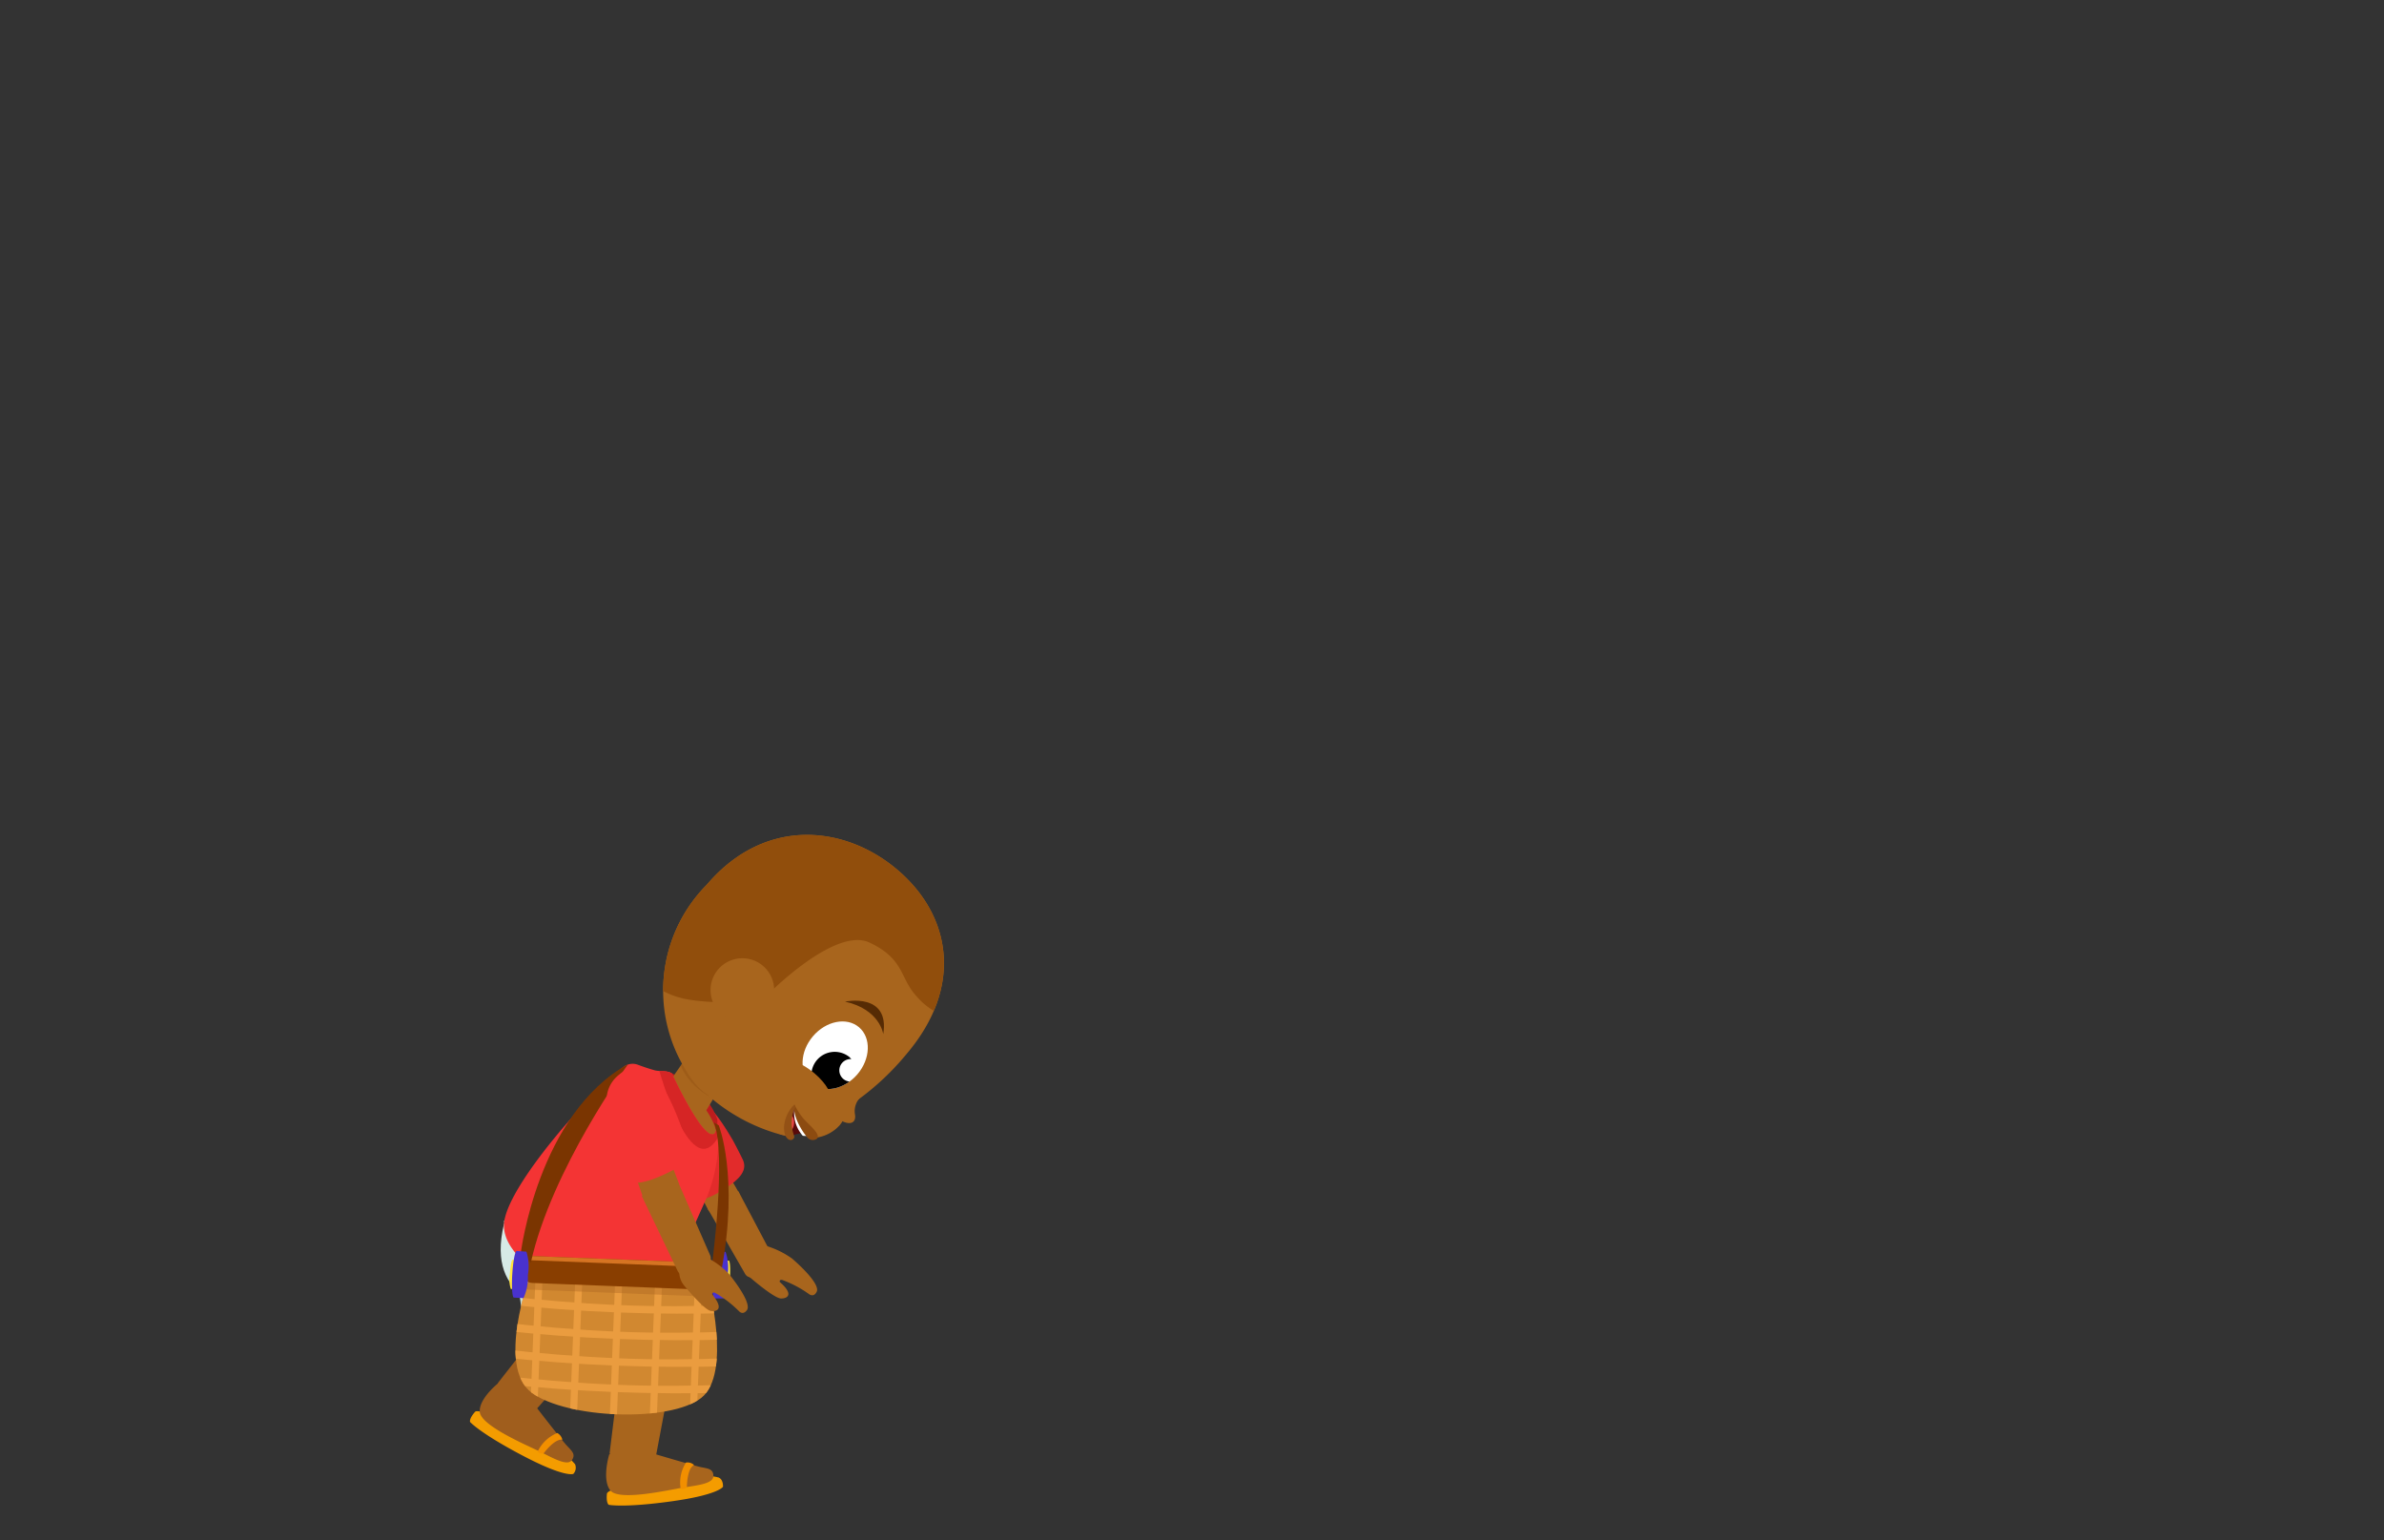 <svg id="Layer_9" data-name="Layer 9" xmlns="http://www.w3.org/2000/svg" xmlns:xlink="http://www.w3.org/1999/xlink" viewBox="0 0 260 168"><rect x="0" y="0" width="260" height="168" fill="#333333" stroke="none"/><defs><style>.cls-1{fill:#c5ddd7;}.cls-2{fill:#d6eae6;}.cls-3{fill:#a8651d;}.cls-4{fill:#fff;}.cls-5{fill:#f43434;}.cls-6{fill:#d18830;}.cls-7{fill:#893e00;}.cls-8{fill:#e22b2b;}.cls-9{fill:#a05e1d;}.cls-10{clip-path:url(#clip-path);}.cls-11{fill:#aecec5;}.cls-11,.cls-15{opacity:0.44;}.cls-12{fill:#f49c00;}.cls-13{fill:#f28f00;}.cls-14{clip-path:url(#clip-path-2);}.cls-15{fill:#bcd8d1;}.cls-16{fill:#c0e2da;}.cls-17{fill:#bc1d1d;}.cls-18{clip-path:url(#clip-path-3);}.cls-19{fill:#935212;opacity:0.46;}.cls-20{fill:#590b0b;}.cls-21{fill:#ea4747;}.cls-22{clip-path:url(#clip-path-4);}.cls-23{fill:#914e0c;}.cls-24{clip-path:url(#clip-path-5);}.cls-25{fill:#562b04;}.cls-26{fill:#8c4b10;}.cls-27{fill:#935115;}.cls-28{clip-path:url(#clip-path-6);}.cls-29{fill:#d62525;}.cls-30{fill:#ffe33b;}.cls-31{fill:#4932ce;}.cls-32{fill:#7a3501;}.cls-33{clip-path:url(#clip-path-7);}.cls-34{fill:#ea9c3f;}.cls-35{fill:#af6822;opacity:0.42;}.cls-36{clip-path:url(#clip-path-8);}.cls-37{fill:#d67422;}</style><clipPath id="clip-path"><path class="cls-1" d="M54.94,133.16c.32.62,2.32,9.78,2.2,13,0,.57.63,1,1.33.86,1.52-.28,4.06.28,8.28-.28.76-.1,1.44-.42,1.47-1l1.42-8.43.75-5.19Z"/></clipPath><clipPath id="clip-path-2"><path class="cls-2" d="M55.75,137.06c.61.6,7.19,10.49,8.72,14.26a1.12,1.12,0,0,0,1.68.48c1.26-.91,3.89-1.24,7.5-3.52a1.49,1.49,0,0,0,.83-1.77l-3-10.36-2-6.34Z"/></clipPath><clipPath id="clip-path-3"><polygon class="cls-3" points="72.31 118.99 76.68 121.67 79.69 116.71 75.58 114.3 72.31 118.99"/></clipPath><clipPath id="clip-path-4"><path class="cls-3" d="M77.05,119.32a19.89,19.89,0,0,0,9.47,4.75v-.14a3.49,3.49,0,0,1,.16-3.1c1,3.61,2.38,3.24,2.38,3.24a4.21,4.21,0,0,0,2.52-1.35,4,4,0,0,0,.87-2,28.59,28.59,0,0,0,6.43-5.78c6.26-7.37,4.8-15.14-1-20.07s-14.51-5.76-20.78,1.6a16.42,16.42,0,0,0-2.22,20.38,8.33,8.33,0,0,0,1.84,2.24Z"/></clipPath><clipPath id="clip-path-5"><ellipse class="cls-4" cx="91.08" cy="115.09" rx="4.01" ry="3.19" transform="translate(-55.59 109.86) rotate(-49.6)"/></clipPath><clipPath id="clip-path-6"><path class="cls-5" d="M73.27,117.07s4.91,10.65,5,5a17.88,17.88,0,0,1-1.16,8.46c-1.74,3.94-3.49,7.62-3.92,9.24s-4.64,4.23-7.94,2.72S54.36,137.39,55,133.18s9.32-14,13-16.82a1.64,1.64,0,0,1,1.6-.22c.46.17,1.08.39,1.83.6C72,116.88,72.74,116.72,73.27,117.07Z"/></clipPath><clipPath id="clip-path-7"><path class="cls-6" d="M57.79,139.15s-3.68,9.9.2,12.75,15.07,3.24,18.48.57.74-12.57.74-12.57Z"/></clipPath><clipPath id="clip-path-8"><rect class="cls-7" x="56.63" y="137.37" width="22.15" height="2.93" rx="1.47" transform="translate(5.47 -2.54) rotate(2.24)"/></clipPath></defs><path class="cls-3" d="M73.17,124.13l4,7.7a1.59,1.59,0,0,0,2.17.68,3.18,3.18,0,0,0,1.21-1.41,1.12,1.12,0,0,0,0-1.08l-4.41-7.62Z"/><path class="cls-8" d="M73,120.79a3.11,3.11,0,0,0-.58,2.46,21.63,21.63,0,0,0,2.37,6.48l.2.79s.88,1.18,3.89-.77c1.25-.81,2.77-1.84,2.14-3.25-.18-.39-.85-1.71-1.14-2.22C78.29,121.6,75.6,117.38,73,120.79Z"/><path class="cls-3" d="M84.05,138.17l-1.78,1.06a.75.75,0,0,1-1-.28l-4.08-7.11,3.34-1.91,3.81,7.22A.75.75,0,0,1,84.05,138.17Z"/><path class="cls-3" d="M81.9,139.41s2.55,2.21,3.29,2.21,1.39-.47-.15-1.8c0,0-.08-.3.28-.22a12.28,12.28,0,0,1,2.91,1.54s.51.42.84-.26-1.2-2.33-2.68-3.61a9.55,9.55,0,0,0-4.14-1.68A2.08,2.08,0,0,0,81,137.41,2.34,2.34,0,0,0,81.9,139.41Z"/><path class="cls-9" d="M62.22,140.72,54.3,150.84a6.3,6.3,0,0,0,4,3.08l8.53-9.58a3,3,0,0,0-4.62-3.62Z"/><path class="cls-1" d="M54.94,133.16c.32.62,2.32,9.78,2.2,13,0,.57.63,1,1.33.86,1.52-.28,4.06.28,8.28-.28.76-.1,1.44-.42,1.47-1l1.42-8.43.75-5.19Z"/><g class="cls-10"><path class="cls-11" d="M62.55,145.75a17.44,17.44,0,0,0,7.29-1,9.75,9.75,0,0,1,0,2.29.5.5,0,0,1-.09.24.41.41,0,0,1-.24.08,67.67,67.67,0,0,1-13,.44c-.3,0-.66-.09-.77-.37a.78.78,0,0,1,0-.45c.41-1.43.91-1.67,2.39-1.68S61.09,145.62,62.55,145.75Z"/></g><path class="cls-12" d="M61.28,158.48a5.48,5.48,0,0,1,1.44,1.22,1,1,0,0,1-.19,1.05s-.88.45-5.54-2-5.72-3.66-5.72-3.66-.15-.32.53-1.1S61.28,158.48,61.28,158.48Z"/><path class="cls-9" d="M58.51,153.5s2.68,3.47,3.24,4.09,1.1,1,.61,1.67-2-.21-3.46-.93-6.51-2.85-6.58-4.37,2.18-3.24,2.18-3.24A4.12,4.12,0,0,1,58.51,153.5Z"/><path class="cls-13" d="M59.26,158.55s1.23-1.69,2.07-1.52a1.11,1.11,0,0,0-.55-.74,4.08,4.08,0,0,0-2.13,2S58.67,158.52,59.26,158.55Z"/><path class="cls-2" d="M70.14,139.94s-2.55,5.16-6.58,3.89-11-2.06-8.38-11.16Z"/><path class="cls-3" d="M68.05,145.78l-1.57,12.75a6.28,6.28,0,0,0,5,.58l2.38-12.61a3,3,0,0,0-5.83-.72Z"/><path class="cls-2" d="M55.75,137.06c.61.6,7.19,10.49,8.72,14.26a1.12,1.12,0,0,0,1.68.48c1.26-.91,3.89-1.24,7.5-3.52a1.49,1.49,0,0,0,.83-1.77l-3-10.36-2-6.34Z"/><g class="cls-14"><path class="cls-15" d="M69.42,149.09a17.31,17.31,0,0,0,6.29-3.84,10.06,10.06,0,0,1,.87,2.12.36.36,0,0,1,0,.25.55.55,0,0,1-.19.18,67.84,67.84,0,0,1-11.72,5.54c-.29.1-.64.18-.85,0a.83.83,0,0,1-.15-.43c-.2-1.47.17-1.9,1.52-2.49S68,149.55,69.42,149.09Z"/></g><rect class="cls-16" x="64.84" y="143.33" width="6.53" height="4.78" rx="0.95" transform="translate(190.05 250.61) rotate(155.75)"/><path class="cls-12" d="M76.51,161a5.25,5.25,0,0,1,1.88.15c.52.25.46,1,.46,1s-.45.88-5.67,1.6-6.79.37-6.79.37-.3-.16-.2-1.2S76.51,161,76.51,161Z"/><path class="cls-3" d="M71.34,158.56s4.21,1.25,5,1.43,1.47.16,1.46,1-1.74,1-3.34,1.26-6.95,1.5-7.9.3-.12-3.91-.12-3.91A4.11,4.11,0,0,1,71.34,158.56Z"/><path class="cls-13" d="M74.91,162.22s0-2.08.79-2.44a1.08,1.08,0,0,0-.88-.27,4,4,0,0,0-.59,2.82S74.41,162.54,74.91,162.22Z"/><path class="cls-17" d="M78.23,122.11s-.9-3.42-5.35-5.21l-1.28,3.78L77,125.9S78.68,123.51,78.23,122.11Z"/><polygon class="cls-3" points="72.31 118.99 76.68 121.67 79.69 116.71 75.58 114.3 72.31 118.99"/><g class="cls-18"><ellipse class="cls-19" cx="77.64" cy="116.83" rx="2.43" ry="4.37" transform="translate(-61.39 98.17) rotate(-48.75)"/></g><path class="cls-3" d="M78.09,123.29s-.68-3.28-5.17-5.84l-1.39,5.32,5.7,3.69Z"/><path class="cls-20" d="M88.12,123.48a8.42,8.42,0,0,0-1.72.35s-.58-2.38.19-3.1Z"/><path class="cls-4" d="M88.25,123.87a2.32,2.32,0,0,1-.7,0,3.75,3.75,0,0,1-.91-3l1,1.55Z"/><ellipse class="cls-21" cx="85.57" cy="122.54" rx="1.26" ry="1.02" transform="translate(-54.29 175.24) rotate(-75.72)"/><path class="cls-3" d="M77.05,119.32a19.89,19.89,0,0,0,9.47,4.75v-.14a3.49,3.49,0,0,1,.16-3.1c1,3.61,2.38,3.24,2.38,3.24a4.21,4.21,0,0,0,2.52-1.35,4,4,0,0,0,.87-2,28.59,28.59,0,0,0,6.43-5.78c6.26-7.37,4.8-15.14-1-20.07s-14.51-5.76-20.78,1.6a16.42,16.42,0,0,0-2.22,20.38,8.33,8.33,0,0,0,1.84,2.24Z"/><g class="cls-22"><path class="cls-23" d="M83.53,108.67S91,101,94.83,102.8s3.29,3.87,5.12,5.85a7.25,7.25,0,0,0,3.59,2.31l8.3-9.76L88,80.92,70.23,99.36l-1.86,3.35C68.5,105,70.83,108.27,75,109A20.86,20.86,0,0,0,83.53,108.67Z"/></g><ellipse class="cls-4" cx="91.08" cy="115.09" rx="4.01" ry="3.19" transform="translate(-55.59 109.86) rotate(-49.6)"/><g class="cls-24"><path d="M92.69,115.35l.16.16a1.23,1.23,0,0,0-.86,2.18,1.24,1.24,0,0,0,1.56,0,2.55,2.55,0,1,1-.86-2.36Z"/></g><path class="cls-25" d="M96.33,112.79s-.35-2.7-4.17-3.55C92.16,109.24,97.06,108.2,96.33,112.79Z"/><ellipse class="cls-3" cx="88.08" cy="117.95" rx="1.16" ry="3.13" transform="translate(-58.83 108.58) rotate(-49.6)"/><path class="cls-3" d="M93.7,119.83a2.12,2.12,0,0,0-.46,1.69c.19,1-.63,1.43-2.16.28S94.5,117.25,93.7,119.83Z"/><path class="cls-26" d="M89.12,124.18A.79.79,0,0,1,88,124c-.52-.61-1.63-2.37-1.35-3.53a7.1,7.1,0,0,0,1,1.56C88.34,122.8,89.5,123.68,89.12,124.18Z"/><path class="cls-27" d="M86.68,120.83a4.17,4.17,0,0,0-.31,2.08c.15,1.1.41,1,.14,1.31s-1.06.06-1-1.39a3.79,3.79,0,0,1,1.12-2.36S86.8,120.74,86.68,120.83Z"/><circle class="cls-3" cx="80.96" cy="107.98" r="3.47"/><path class="cls-5" d="M73.27,117.07s4.91,10.65,5,5a17.88,17.88,0,0,1-1.16,8.46c-1.74,3.94-3.49,7.62-3.92,9.24s-4.64,4.23-7.94,2.72S54.36,137.39,55,133.18s9.32-14,13-16.82a1.64,1.64,0,0,1,1.6-.22c.46.17,1.08.39,1.83.6C72,116.88,72.74,116.72,73.27,117.07Z"/><g class="cls-28"><path class="cls-29" d="M71.7,116.06S75.9,132,79.19,122l-4.78-5.52Z"/></g><path class="cls-30" d="M78.55,139.08a3.4,3.4,0,0,1,.27-1.59h0l.66,0h0c.12,0,.18.72.14,1.6a3.35,3.35,0,0,1-.26,1.59h0l-.66,0h0A3.47,3.47,0,0,1,78.55,139.08Z"/><path class="cls-31" d="M77.65,139a5.49,5.49,0,0,1,.42-2.52h0l1.06.05h0a5.32,5.32,0,0,1,.22,2.55c0,1.4-.24,2.54-.42,2.53h0l-1.06,0h0A5.59,5.59,0,0,1,77.65,139Z"/><path class="cls-32" d="M77.67,137.78s1.56-11.74.2-15.36l.52.32s2.22,5.52.29,15.85Z"/><path class="cls-6" d="M57.79,139.15s-3.68,9.9.2,12.75,15.07,3.24,18.48.57.74-12.57.74-12.57Z"/><g class="cls-33"><rect class="cls-34" x="58.15" y="136" width="0.77" height="19.87" transform="translate(5.74 -2.17) rotate(2.24)"/><rect class="cls-34" x="62.49" y="136.17" width="0.77" height="19.87" transform="translate(5.75 -2.34) rotate(2.24)"/><rect class="cls-34" x="66.84" y="136.34" width="0.77" height="19.87" transform="translate(5.76 -2.51) rotate(2.24)"/><rect class="cls-34" x="71.19" y="136.51" width="0.77" height="19.87" transform="translate(5.77 -2.68) rotate(2.24)"/><rect class="cls-34" x="75.53" y="136.68" width="0.77" height="19.87" transform="translate(5.78 -2.85) rotate(2.24)"/><path class="cls-34" d="M79.78,143.2c-3.9.11-8,.11-12.44-.06s-8.5-.49-12.37-.91l0-.9c3.82.46,8,.81,12.36,1s8.59.15,12.45,0Z"/><path class="cls-34" d="M79.67,146.09c-3.9.12-8.06.11-12.45-.06s-8.5-.49-12.36-.91l0-.89c3.81.45,7.94.81,12.36,1s8.59.14,12.44,0Z"/><path class="cls-34" d="M79.56,149c-3.9.11-8.06.11-12.45-.06s-8.5-.49-12.36-.91l0-.9c3.82.46,7.95.81,12.36,1s8.6.15,12.45,0Z"/><path class="cls-34" d="M79.44,151.88c-3.9.12-8,.11-12.44-.06s-8.5-.49-12.36-.91l0-.89c3.82.45,7.95.81,12.36,1s8.59.14,12.45,0Z"/><rect class="cls-35" x="55.35" y="137.55" width="25.43" height="3.5" transform="translate(5.49 -2.55) rotate(2.24)"/></g><rect class="cls-7" x="56.63" y="137.37" width="22.15" height="2.93" rx="1.47" transform="translate(5.47 -2.54) rotate(2.24)"/><g class="cls-36"><rect class="cls-37" x="55.7" y="136.3" width="23.84" height="1.53" transform="translate(5.4 -2.54) rotate(2.24)"/></g><path class="cls-32" d="M68.51,116.05s-8.36,11.45-10.62,21.67l-1.09-1.08S58.68,121.48,68.51,116.05Z"/><path class="cls-3" d="M66.88,121.15,70,130.23a1.75,1.75,0,0,0,2.25,1.11A3.51,3.51,0,0,0,73.77,130a1.27,1.27,0,0,0,.17-1.19l-3.52-9.06Z"/><path class="cls-5" d="M67.22,117.47a3.43,3.43,0,0,0-1.06,2.58,23.93,23.93,0,0,0,1.49,7.47l.08.91s.76,1.43,4.38-.19c1.5-.67,3.34-1.53,2.89-3.17-.13-.47-.64-2-.87-2.63C72.9,119.25,70.68,114.19,67.22,117.47Z"/><path class="cls-3" d="M77,138l-2,1a.83.83,0,0,1-1.1-.39l-3.91-8.17,3.83-1.83,3.61,8.26A.82.82,0,0,1,77,138Z"/><path class="cls-3" d="M74.64,140.24s2.14,2.61,2.87,2.73,1.45-.23.16-1.8c0,0,0-.31.31-.17a12.49,12.49,0,0,1,2.61,2s.42.5.87-.11-.79-2.5-2-4a9.52,9.52,0,0,0-3.79-2.35,2.1,2.1,0,0,0-1.52,1.59A2.36,2.36,0,0,0,74.64,140.24Z"/><path class="cls-30" d="M56.68,139a3.39,3.39,0,0,0-.11-1.6h0l-.66,0h0c-.12,0-.25.7-.3,1.58a3.27,3.27,0,0,0,.1,1.6h0l.66,0h0A3.54,3.54,0,0,0,56.68,139Z"/><path class="cls-31" d="M57.57,139.07a5.35,5.35,0,0,0-.16-2.56h0l-1.06-.07h0c-.18,0-.39,1.12-.48,2.52s0,2.55.17,2.56h0l1.05.06h0A5.35,5.35,0,0,0,57.57,139.07Z"/></svg>